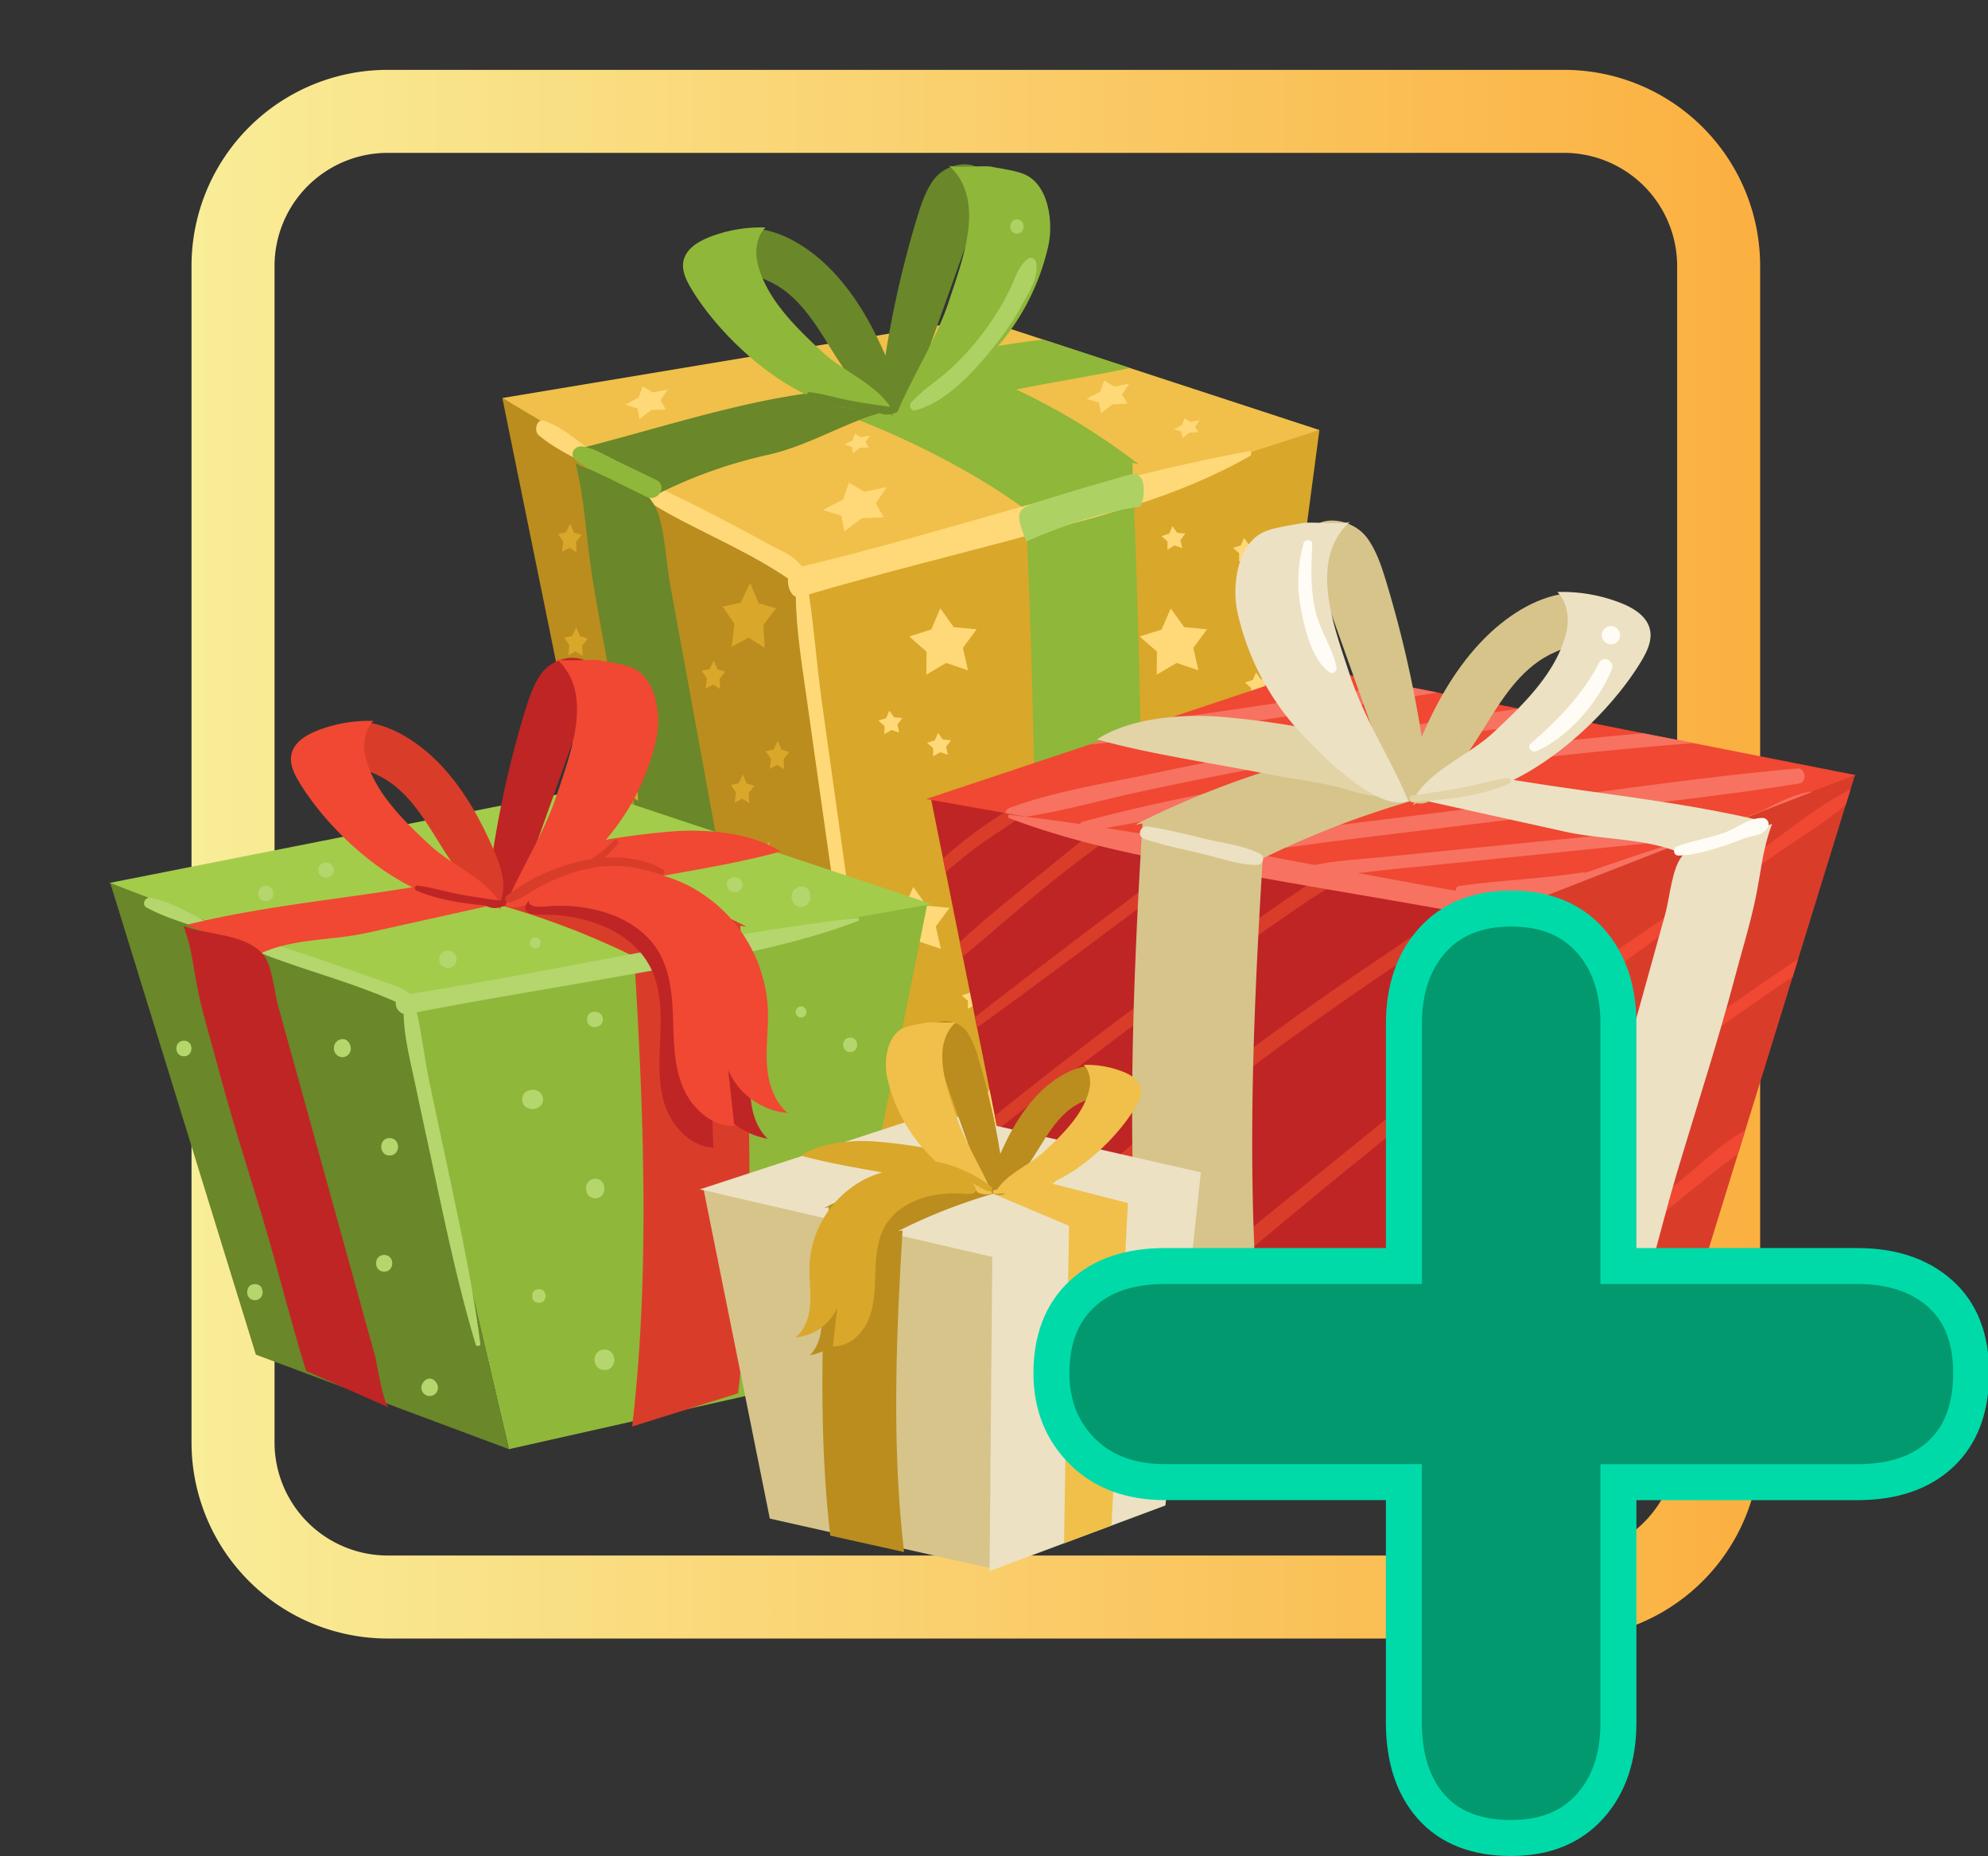 <svg id="Layer_1" data-name="Layer 1" xmlns="http://www.w3.org/2000/svg" xmlns:xlink="http://www.w3.org/1999/xlink" viewBox="0 0 718.49 670.87"><rect x="0" y="0" width="718.49" height="670.87" fill="#333333" stroke="none"/><defs><style>.cls-1{fill:url(#linear-gradient);}.cls-2{fill:#d9a72a;}.cls-3{fill:#f0c04a;}.cls-4{fill:#8fb73a;}.cls-5{fill:#ba8d1e;}.cls-6{fill:#ffd878;}.cls-7{fill:#6a872a;}.cls-8{fill:#e6369f;}.cls-9{fill:#aed164;}.cls-10{fill:#bf2525;}.cls-11{fill:#d93d2a;}.cls-12{fill:#f04832;}.cls-13{fill:#f77261;}.cls-14{fill:#d6c48b;}.cls-15{fill:#e2d4a7;}.cls-16{fill:#ece1c3;}.cls-17{fill:#00b2c5;}.cls-18{fill:#fffcf5;}.cls-19{fill:#a4cc4b;}.cls-20{fill:#b4d66d;}.cls-21{fill:#01996d;stroke:#00daa9;stroke-miterlimit:10;stroke-width:13px;}</style><linearGradient id="linear-gradient" x1="69.22" y1="308.71" x2="636.14" y2="308.71" gradientUnits="userSpaceOnUse"><stop offset="0" stop-color="#f9ed98"/><stop offset="1" stop-color="#fbb040"/></linearGradient></defs><path class="cls-1" d="M565.28,55.25a40.91,40.91,0,0,1,40.86,40.86v425.2a40.92,40.92,0,0,1-40.86,40.87H140.08a40.92,40.92,0,0,1-40.86-40.87V96.11a40.91,40.91,0,0,1,40.86-40.86h425.2m0-30H140.08A70.85,70.85,0,0,0,69.22,96.11v425.2a70.86,70.86,0,0,0,70.86,70.87h425.2a70.86,70.86,0,0,0,70.86-70.87V96.11a70.85,70.85,0,0,0-70.86-70.86Z"/><polygon class="cls-2" points="442.52 414.44 476.85 155.41 287.35 206.44 325.64 454.26 442.52 414.44"/><polygon class="cls-3" points="476.85 155.42 292.33 214.78 181.55 143.85 353.87 115.16 377.19 122.79 408.43 133.03 476.85 155.42"/><path class="cls-4" d="M408.46,423.65c6.46-83.15,4.15-172.81.79-256.38l2.36.59a238.58,238.58,0,0,0-58-33L310.5,151.89c20,7.82,44.27,20.09,62.73,34.21l-2.36-.59c3.37,83.57,5.68,173.23-.78,256.38Z"/><path class="cls-4" d="M408.43,133c-12.9,2.74-26.08,4.77-38.89,7.34-8.89,1.78-18.61,2.72-27.25,5.47-14.88,4.73-30.09-.15-45.16-1.23a262.8,262.8,0,0,1,80.06-21.82Z"/><polygon class="cls-5" points="181.55 143.85 234.19 402.46 325.64 454.26 287.35 206.44 181.55 143.85"/><path class="cls-6" d="M196.21,152c8,2.28,14.73,9.71,22.21,14.2,11,6.62,22.79,11.27,34.05,17.06,8.77,4.51,17.5,9.1,26.21,13.86,4,2.18,8.09,3.53,11.13,7.63,54-12.88,107.58-31.93,161.85-41.71.69-.12.71,1.4.15,1.73C425.18,180,396.89,186.65,369,194.19c-25.53,6.89-51.16,13.14-76.62,20.6,1.88,12.75,2.86,26,4.63,38.75q3.42,24.56,6.87,49.11c4.35,31.08,8.78,62.36,11.46,93.87.12,1.49-1.42,1.69-1.69.34-6.38-32.08-10.88-65.17-15.52-97.94-2.17-15.32-4.37-30.64-6.51-46-1.66-11.89-3.84-24.81-4-37.27-2-.69-3.06-3.89-2.82-6.57C271.1,199.78,256,193.49,242,185.8c-8.42-4.62-16.47-10.4-24.82-15.24-7.51-4.36-15.4-7.32-22.47-13.26C192.73,155.62,194.16,151.39,196.21,152Z"/><path class="cls-7" d="M322.86,148c-16.13,3.58-29.27,12.82-45.4,16.4A172.53,172.53,0,0,0,236.6,179.1c.52-.09-11.94-5.37-11.45-5.56-8.91-3.58-8.07-7.54-17-11.11,25.35-6.31,52.93-15.42,78.74-19.54,6.4-1,12.9-2,19.34-1.27s12.91,3.57,16.68,8.85l-2-1.49"/><path class="cls-7" d="M236.41,326.44c5.77,29,10,56,15.93,84.95l30.08,20.19c-2.29-1.74-4.46-24.46-5.24-28.73q-3-16.17-5.9-32.33l-11.79-64.65Q253.76,274.45,248,243q-3-16.17-5.9-32.33c-1.34-7.38-2.05-21.67-5.3-27.58-6.36-11.53-20.06-10.61-28.75-15.62,3.19,13,3.52,23.83,5.43,37.13,1.87,13.09,4.49,25.9,6.74,38.85C225.11,271.45,231,299,236.41,326.44Z"/><path class="cls-8" d="M369.73,79.29q-2.87,18.76-5.75,37.53"/><path class="cls-7" d="M337.23,65.24c-2.82,4-4.38,8.77-5.8,13.47A367.68,367.68,0,0,0,317.37,149c2.91,1.76,6.87.56,9.28-1.85s3.62-5.72,4.76-8.92q12.09-33.93,24.2-67.86C360.31,57.18,343.45,56.39,337.23,65.24Z"/><path class="cls-4" d="M378.93,88.6c1.65-7.71.36-20.5-7.48-25-3.26-1.9-9.3-2.54-13.08-3.34-2.53-.53-14.28.59-15.48-.5,13.64,12.34,5,33.93.28,48.46s-13.07,27-18.88,40.81c9.49,3.92,27.79-14.72,33.53-20.77A83.7,83.7,0,0,0,378.93,88.6Z"/><path class="cls-7" d="M264.73,91.56c-2-7.27,5.32-9.67,11.18-8.56,9.84,1.86,19,8.54,25.66,15.73,8.22,8.85,14.11,19.62,18.88,30.72,2.62,6.12,4.86,13.43,1.48,19.16-9.8-4.21-16.13-13.69-21.73-22.76s-11.53-18.7-21-23.57c-2.76-1.42-5.74-2.38-8.44-3.92S265.56,94.55,264.73,91.56Z"/><path class="cls-4" d="M249.85,104.36c12.76,21.27,45.09,49.72,71.93,42.69-5.67-8.54-17.1-12.88-24.57-19.83-9.34-8.7-20.48-19.33-23.44-32.26-1-4.43-.29-9.49,2.88-12.75a51.37,51.37,0,0,0-20.37,3.52c-4,1.6-8.29,4.21-9.24,8.45C246.26,97.7,248,101.26,249.85,104.36Z"/><path class="cls-7" d="M292.48,141.72c4.89.55,9.66,2.06,14.49,3,5.35,1.05,10.74,1.75,16.13,2.53,1.18.17.91,2.16-.28,2.09-10-.65-21.58-1.85-30.8-5.91A.93.93,0,0,1,292.48,141.72Z"/><polygon class="cls-6" points="349.84 242.25 341.94 239.6 334.78 243.84 334.86 235.52 328.61 230.02 336.55 227.52 339.85 219.88 344.68 226.66 352.97 227.44 348.01 234.13 349.84 242.25"/><polygon class="cls-6" points="375.9 312.81 368.01 310.16 360.85 314.4 360.93 306.08 354.68 300.58 362.62 298.08 365.92 290.44 370.75 297.22 379.04 298 374.08 304.68 375.9 312.81"/><polygon class="cls-6" points="367.63 415.86 359.73 413.21 352.57 417.45 352.65 409.13 346.4 403.63 354.35 401.13 357.64 393.49 362.47 400.27 370.76 401.04 365.8 407.73 367.63 415.86"/><polygon class="cls-6" points="340.04 342.93 332.15 340.28 324.98 344.53 325.06 336.2 318.81 330.7 326.76 328.2 330.06 320.56 334.88 327.34 343.18 328.12 338.21 334.81 340.04 342.93"/><polygon class="cls-2" points="276.37 234.12 270.51 230.47 264.43 233.74 265.45 225.5 261.2 219.23 267.69 217.79 271.14 210.64 274.13 218 280.52 219.85 275.88 225.83 276.37 234.12"/><polygon class="cls-2" points="246.87 383.15 241.01 379.5 234.93 382.77 235.95 374.53 231.7 368.26 238.19 366.82 241.64 359.68 244.63 367.03 251.02 368.88 246.38 374.86 246.87 383.15"/><polygon class="cls-2" points="282.97 327.64 277.11 323.98 271.03 327.25 272.05 319.01 267.8 312.74 274.29 311.31 277.74 304.16 280.73 311.51 287.12 313.36 282.47 319.35 282.97 327.64"/><polygon class="cls-2" points="230.66 289.43 224.8 285.77 218.72 289.05 219.74 280.81 215.49 274.54 221.98 273.1 225.44 265.95 228.43 273.31 234.81 275.16 230.17 281.14 230.66 289.43"/><polygon class="cls-2" points="283.42 278.06 280.84 276.44 278.16 277.89 278.61 274.26 276.74 271.5 279.6 270.86 281.12 267.71 282.44 270.95 285.25 271.77 283.21 274.4 283.42 278.06"/><polygon class="cls-2" points="270.8 290.26 268.22 288.65 265.54 290.09 265.99 286.46 264.12 283.7 266.98 283.07 268.5 279.92 269.82 283.16 272.63 283.97 270.59 286.61 270.8 290.26"/><polygon class="cls-2" points="296.44 385.4 293.86 383.79 291.18 385.23 291.63 381.6 289.76 378.84 292.62 378.21 294.14 375.06 295.46 378.3 298.27 379.11 296.23 381.75 296.44 385.4"/><polygon class="cls-2" points="296.44 350.94 293.86 349.33 291.18 350.77 291.63 347.14 289.76 344.38 292.62 343.75 294.14 340.6 295.46 343.84 298.27 344.65 296.23 347.29 296.44 350.94"/><polygon class="cls-2" points="230.46 322.33 227.88 320.72 225.2 322.16 225.65 318.53 223.78 315.77 226.63 315.14 228.16 311.99 229.47 315.23 232.28 316.04 230.24 318.68 230.46 322.33"/><polygon class="cls-2" points="208.39 199.58 205.81 197.97 203.13 199.41 203.58 195.78 201.71 193.02 204.57 192.38 206.09 189.24 207.41 192.47 210.22 193.29 208.18 195.93 208.39 199.58"/><polygon class="cls-2" points="260.28 249.02 257.7 247.41 255.02 248.85 255.47 245.22 253.59 242.46 256.45 241.82 257.98 238.67 259.29 241.91 262.11 242.73 260.06 245.36 260.28 249.02"/><polygon class="cls-2" points="210.6 237.03 208.01 235.42 205.34 236.86 205.79 233.23 203.91 230.47 206.77 229.84 208.29 226.69 209.61 229.93 212.42 230.74 210.38 233.38 210.6 237.03"/><polygon class="cls-6" points="319.39 186.97 311.46 187.28 305.14 192.08 304.12 186.4 297.39 184.33 304.69 180.5 306.85 174.42 312.38 177.75 320.45 176.06 316.57 181.93 319.39 186.97"/><polygon class="cls-6" points="407.44 145.91 402.13 146.12 397.9 149.33 397.22 145.53 392.71 144.14 397.6 141.59 399.04 137.52 402.75 139.74 408.14 138.61 405.55 142.54 407.44 145.91"/><polygon class="cls-6" points="240.65 148.02 235.34 148.22 231.11 151.44 230.43 147.63 225.93 146.25 230.81 143.69 232.26 139.62 235.96 141.85 241.36 140.72 238.76 144.65 240.65 148.02"/><polygon class="cls-6" points="433.08 156.22 429.91 156.34 427.39 158.26 426.98 155.99 424.3 155.16 427.21 153.64 428.07 151.21 430.28 152.54 433.5 151.86 431.95 154.21 433.08 156.22"/><polygon class="cls-6" points="313.97 161.71 310.81 161.83 308.28 163.75 307.88 161.48 305.19 160.65 308.1 159.13 308.97 156.7 311.17 158.03 314.39 157.35 312.84 159.69 313.97 161.71"/><polygon class="cls-6" points="433.12 242.25 425.23 239.6 418.06 243.84 418.14 235.52 411.89 230.02 419.84 227.52 423.13 219.88 427.96 226.66 436.25 227.44 431.29 234.13 433.12 242.25"/><polygon class="cls-6" points="448.7 312.81 440.8 310.16 433.64 314.4 433.72 306.08 427.47 300.58 435.41 298.08 438.71 290.44 443.54 297.22 451.83 298 446.87 304.68 448.7 312.81"/><polygon class="cls-6" points="432.93 370.06 425.04 367.41 417.88 371.66 417.96 363.33 411.7 357.83 419.65 355.34 422.95 347.69 427.78 354.48 436.07 355.25 431.11 361.94 432.93 370.06"/><polygon class="cls-6" points="427.28 198.09 424.48 197.15 421.94 198.66 421.97 195.7 419.75 193.75 422.57 192.87 423.74 190.16 425.45 192.56 428.39 192.84 426.63 195.21 427.28 198.09"/><polygon class="cls-6" points="355.13 364.07 352.33 363.13 349.79 364.63 349.82 361.68 347.6 359.73 350.42 358.84 351.59 356.13 353.3 358.54 356.25 358.81 354.49 361.19 355.13 364.07"/><polygon class="cls-6" points="457.47 250.99 454.67 250.04 452.13 251.55 452.16 248.6 449.94 246.65 452.76 245.76 453.93 243.05 455.64 245.46 458.59 245.73 456.83 248.1 457.47 250.99"/><polygon class="cls-6" points="453.15 202.34 450.35 201.4 447.81 202.91 447.84 199.95 445.62 198 448.44 197.12 449.61 194.41 451.32 196.81 454.26 197.09 452.51 199.46 453.15 202.34"/><polygon class="cls-6" points="431.6 276.57 428.8 275.63 426.26 277.13 426.29 274.18 424.07 272.23 426.89 271.35 428.06 268.63 429.77 271.04 432.71 271.31 430.95 273.69 431.6 276.57"/><polygon class="cls-6" points="434.32 392.02 431.52 391.08 428.98 392.59 429 389.63 426.79 387.68 429.61 386.8 430.77 384.09 432.49 386.49 435.43 386.77 433.67 389.14 434.32 392.02"/><polygon class="cls-6" points="342.58 272.8 339.78 271.86 337.24 273.36 337.27 270.41 335.05 268.46 337.87 267.57 339.04 264.86 340.75 267.27 343.69 267.54 341.94 269.92 342.58 272.8"/><polygon class="cls-6" points="324.98 264.77 322.18 263.83 319.64 265.33 319.67 262.38 317.45 260.43 320.27 259.55 321.44 256.83 323.15 259.24 326.1 259.51 324.34 261.89 324.98 264.77"/><path class="cls-4" d="M237.31,173.52c-4.59-2.27-9.23-4.46-13.85-6.67-4.14-2-8.43-4.8-13-5.52-2.49-.39-4.87,2.54-2.67,4.6,3.38,3.17,8,4.82,12.18,6.87,4.58,2.28,9.16,4.58,13.78,6.8C237.81,181.55,241.39,175.54,237.31,173.52Z"/><path class="cls-9" d="M408,171.58c-9.11,2.69-18.27,5.2-27.32,8.07-12.6,4-15,3.4-9.72,16,12-5.29,28-10.81,41-12.53C413.16,182.93,415.87,169.27,408,171.58Z"/><path class="cls-9" d="M374.39,94.6a1.92,1.92,0,0,0-2.81-1.14c-3.71,2.83-4.52,7-6.58,11.14a102.7,102.7,0,0,1-10,16.11,97.1,97.1,0,0,1-12,13.07c-4.42,4-9.73,7.21-13.67,11.71a1.67,1.67,0,0,0,1.61,2.76c11.39-3,21.61-14.58,28.69-23.47A98.34,98.34,0,0,0,369.49,110C372,105.38,375.58,100,374.39,94.6Z"/><path class="cls-9" d="M367.59,79.26a2.47,2.47,0,0,0-2.43,2.44c0,.17,0,.35,0,.52a2.39,2.39,0,0,0,4.77,0c0-.17,0-.35,0-.52A2.45,2.45,0,0,0,367.59,79.26Z"/><path class="cls-10" d="M550.76,326.82l-10.62,45.3h0L538.06,381l-14.52,62-2,8.38-14.09,60.17-48.93-11L452,499.08l-45.72-10.26-6.4-1.44h0l-24.57-5.51-5.83-29.06-1-5-7.93-39.49-1-5-6.42-31.91-.77-3.78-4.39-21.86-1.07-5.27-5.08-25.34-1-4.88-4.32-21.5,26.67,4.73,6.72,1.2,26.64,4.73,7.26,1.28h0L433.44,306l6.21,1.11,41,7.28,7.61,1.35,45.83,8.13,6,1.07Z"/><path class="cls-11" d="M369.86,294.71c-6.08,4.15-12.36,8-18.26,12.49-3.36,2.55-6.6,5.24-9.82,8l-1-4.88a157.09,157.09,0,0,1,22.35-16.77Z"/><path class="cls-11" d="M403.76,300.72c-7.86,5.87-15.79,11.66-23.41,17.78-11,8.84-21.55,18.27-32.42,27.27l-1.07-5.27c10-9.22,20.73-17.8,31.27-26.28,6-4.88,12.14-9.92,18.37-14.78Z"/><path class="cls-11" d="M439.65,307.1q-3.78,2.75-7.48,5.53-14.26,10.81-28.59,21.53c-16.75,12.52-33.5,25-50.49,37.25l-.77-3.78c15.35-12,30.91-23.79,46.48-35.55q14.26-10.79,28.6-21.47c2-1.5,4-3.05,6-4.62Z"/><path class="cls-11" d="M488.27,315.73c-6.72,4.25-13.52,8.35-19.83,12.72q-21.37,14.73-42.37,30c-22.2,16.15-44,32.87-65.56,49.85l-1-5c19.76-16,40-31.44,60.49-46.47q21.54-15.78,43.56-30.89,8.52-5.85,17.1-11.58Z"/><path class="cls-11" d="M540.09,324.93c-11.73,9.17-24.85,16.68-37.19,25q-19.83,13.38-39.21,27.4c-22.21,16.12-65.11,51.42-94.23,75.48l-1-5c28-23.95,68.21-57.26,89-72.54q20.44-15,41.52-29.15c11.4-7.65,22.87-15.88,35.11-22.25Z"/><path class="cls-11" d="M540.14,372.13,538.06,381c-5.73,4.75-11.52,9.43-17.29,14.13q-18,14.72-36.15,29.35c-18.76,15.21-52.59,44.17-78.34,64.33l-6.4-1.44c25.45-22.08,63.26-52.23,83.43-68.59q18.68-15.15,37.38-30.27C526.85,383.56,533.32,377.34,540.14,372.13Z"/><path class="cls-11" d="M523.54,443l-2,8.38c-2.39,1.77-4.77,3.49-7,5.24q-10.89,8.68-21.86,17.25c-11.33,8.79-22.47,18.27-34.2,26.69L452,499.08c12.5-11,26.32-20.73,39.37-30.95,7.07-5.54,14.2-11,21.35-16.46C516.26,449,519.81,445.8,523.54,443Z"/><path class="cls-12" d="M670.79,280.16,548.93,326.82,487.44,315.9h0l-15.19-2.69h0l-26.72-4.74h-.08l-14.3-2.57h0l-34.44-6.12h0l-6.54-1.16-19.36-3.44h0l-7.38-1.3-28.7-5.1,59-19.67L421.09,260,476,241.68l28.45,5.62,15.09,3L549,256.11h0l17.72,3.49h0L593.89,265h0l18.2,3.58h0Z"/><path class="cls-13" d="M571.67,315.35c-14.68,2.27-29.51,2.76-44.18,4.83-2.17.3-1.47,3.51.49,3.63,14.88.93,30.29-1.54,45-3.79C576,319.55,574.72,314.88,571.67,315.35Z"/><path class="cls-13" d="M602.07,304.08q-32.49,3.35-65,6.67c-10.83,1.1-21.66,2.21-32.5,3.25-5.65.55-11.39,1.33-17.15,1.9h0l-15.19-2.69c10-2.37,20.61-2.71,30.81-3.77,10.83-1.12,21.67-2.18,32.5-3.26q33.26-3.31,66.53-6.52C604.93,299.37,604.89,303.8,602.07,304.08Z"/><path class="cls-13" d="M650.22,283.18c-35.93,5.73-72.39,9.07-108.5,13.53q-27.72,3.44-55.42,6.8c-13.46,1.62-27.17,3.89-40.81,5h-.08l-14.3-2.57c17.4-4.37,35.86-5.63,53.64-7.87q26.94-3.4,53.89-6.73c36.88-4.55,73.84-10.34,110.84-13.6C652.61,277.42,653.3,282.68,650.22,283.18Z"/><path class="cls-13" d="M612.12,268.56q-55.18,4.35-110,12.44c-35.34,5.26-70.27,12.68-105.46,18.78h0l-6.54-1.16a1.62,1.62,0,0,1,1.33-1.67c36.69-9.94,74.76-15.84,112.34-21.34Q548.68,269,593.89,265h0Z"/><path class="cls-13" d="M566.71,259.6c-16.09,3.11-32.69,4.51-48.85,7q-25.77,4-51.42,8.74-26.4,4.83-52.65,10.43c-14.26,3-28.59,7.17-43.05,9.39h0l-7.38-1.3a2.15,2.15,0,0,1,1.31-1.8c16.59-6.15,34.9-8.92,52.17-12.56q25.51-5.38,51.17-10.06,26.4-4.81,52.93-8.89c9.27-1.43,18.65-3.13,28.06-4.46h0Z"/><path class="cls-13" d="M519.51,250.29c-22.42,3.61-44.81,7.23-67.28,10.54q-17.49,2.6-35,5c-7.59,1-15.68,2.74-23.58,3.27L421.09,260q15.63-2.21,31.24-4.53c17.36-2.6,34.75-5.26,52.09-8.14Z"/><path class="cls-13" d="M653.82,286.22c-9,1.71-16.65,7.24-25.11,10.59-12.49,4.94-25.78,8.4-38.51,12.72-9.92,3.36-19.79,6.78-29.64,10.33-4.52,1.63-9.14,2.63-12.58,5.69-61.07-9.61-121.65-23.81-183-31.09-.78-.1-.81,1-.17,1.28,30.11,11.36,62.1,16.33,93.68,21.95,28.87,5.14,57.86,9.79,86.65,15.35-2.13,9.5-3.24,19.37-5.25,28.89q-3.86,18.3-7.76,36.61c-4.92,23.16-9.93,46.48-13,70-.15,1.11,1.59,1.26,1.9.26,7.22-23.92,12.31-48.58,17.56-73,2.45-11.42,4.94-22.83,7.35-34.26,1.88-8.87,4.35-18.49,4.55-27.78a4.49,4.49,0,0,0,3.19-4.9c15.43-6.95,32.5-11.65,48.31-17.37,9.51-3.45,18.62-7.76,28.06-11.37,8.5-3.24,17.42-5.45,25.41-9.88C657.75,288.94,656.14,285.79,653.82,286.22Z"/><path class="cls-14" d="M413.81,490.7c-7.31-62-4.7-130.79-.9-193.08l-2.66.44a326.38,326.38,0,0,1,65.53-24.61L519.18,287a326.27,326.27,0,0,0-65.54,24.62l2.67-.44c-3.8,62.29-6.42,127.15.89,189.13Z"/><path class="cls-15" d="M539.7,284.49c-17,1.22-34.25,6.75-51.06,1.4-9.77-3.12-20.76-4.17-30.82-6.19-20.3-4.07-41.41-6.95-61.33-12.46C408,259.57,426.84,258,440.18,259A297.3,297.3,0,0,1,539.7,284.49Z"/><polygon class="cls-11" points="670.39 280.16 668.81 285.29 667.07 290.89 649.89 346.58 647.89 353.03 647.89 353.05 630.78 408.47 630.78 408.48 628.11 417.11 628.11 417.12 610.88 472.93 533.96 501.65 526.63 504.39 507.47 511.54 550.76 326.82 670.39 280.16"/><path class="cls-12" d="M668.81,285.29l-1.74,5.6c-8.11,6.9-17.7,12.54-26.34,18.59l-32.68,23c-21.55,15.11-42.77,32.42-65.82,45.17-1.31.72-2.83-1.09-1.64-2.14,19.2-16.78,41.87-30.41,62.73-45.05Q619.68,319,636,307.48C646.63,300.05,657.16,291,668.81,285.29Z"/><path class="cls-12" d="M649.89,346.58l-2,6.45h0q-27.42,18.48-53.82,38.4c-22.64,17.11-43.82,36.09-66.43,53.17-1.44,1.08-3.07-1.23-1.88-2.42,19.75-19.69,42.79-36.73,65-53.53Q619.69,366.73,649.89,346.58Z"/><path class="cls-12" d="M630.78,408.48l-2.67,8.62v0c-2.57,1.94-5.26,3.79-7.69,5.73q-6.7,5.32-13.33,10.79-13.19,11-26,22.43c-16.24,14.61-31.07,30.82-47.17,45.58l-7.33,2.74a1.91,1.91,0,0,1,.43-1.37c15.05-19.35,34.34-36.2,52.56-52.51q13.85-12.42,28.22-24.17C614.93,420.56,622.47,412.9,630.78,408.48Z"/><path class="cls-16" d="M510.6,288.38l54.73,12.14c15.29,3.39,31.64,2.11,45.44,9.35a8,8,0,0,1-1.72-.46l30.24-12.12c-28.67-7.13-58.85-10.07-88-14.73-7.23-1.15-14.58-2.31-21.86-1.44s-14.6,4-18.87,10l2.3-1.68"/><path class="cls-16" d="M608.36,416.27c-6.72,21.56-11.46,42.83-18.19,64.39-11.67,5.17-34.48,12.92-33.85,12.64,2.59-1.29,5.06-16.89,5.94-20.08q3.33-12,6.67-24.1,6.66-24.09,13.33-48.19,6.5-23.42,13-46.85,3.33-12,6.67-24.09c1.52-5.5,2.32-16.16,6-20.56,7.2-8.59,22.69-7.91,32.52-11.65-3.62,9.72-4,17.77-6.14,27.68s-5.09,19.31-7.63,29C621.16,375.22,614.58,395.68,608.36,416.27Z"/><path class="cls-17" d="M457.6,210.64l6.51,42.44"/><path class="cls-14" d="M494.35,194.76c3.19,4.54,4.95,9.91,6.57,15.22a416.49,416.49,0,0,1,15.89,79.49c-3.29,2-7.77.63-10.49-2.09s-4.09-6.47-5.38-10.09l-27.37-76.74C468.25,185.64,487.32,184.74,494.35,194.76Z"/><path class="cls-16" d="M447.2,221.17c-1.87-8.72-.4-23.18,8.45-28.33,3.7-2.15,10.52-2.87,14.8-3.77,2.86-.61,16.15.66,17.5-.57-15.43,13.95-5.62,38.37-.31,54.8s14.78,30.47,21.35,46.14c-10.74,4.44-31.43-16.64-37.92-23.49A94.6,94.6,0,0,1,447.2,221.17Z"/><path class="cls-14" d="M576.33,224.52c2.28-8.23-6-10.94-12.64-9.69-11.12,2.1-21.46,9.66-29,17.79-9.3,10-16,22.19-21.35,34.74-3,6.92-5.5,15.18-1.68,21.66,11.08-4.76,18.24-15.47,24.58-25.74s13-21.14,23.76-26.65c3.13-1.6,6.5-2.69,9.55-4.43S575.4,227.9,576.33,224.52Z"/><path class="cls-16" d="M593.16,239c-14.43,24-51,56.23-81.33,48.28,6.41-9.66,19.33-14.56,27.77-22.42,10.57-9.84,23.16-21.86,26.51-36.48,1.15-5,.33-10.73-3.25-14.42a57.93,57.93,0,0,1,23,4c4.57,1.8,9.37,4.75,10.44,9.55C597.22,231.46,595.26,235.48,593.16,239Z"/><path class="cls-15" d="M545,281.23c-5.53.63-10.92,2.33-16.38,3.4-6.05,1.19-12.14,2-18.24,2.86-1.33.2-1,2.45.32,2.37,11.3-.73,24.4-2.09,34.83-6.68A1.05,1.05,0,0,0,545,281.23Z"/><path class="cls-16" d="M455.49,308.63c-5.76-3-12.65-3.78-19-5.24-7.15-1.66-14.34-3.63-21.61-4.67-2.93-.42-4.19,3.54-1.25,4.52,7,2.32,14.27,3.76,21.4,5.47,6.3,1.52,12.86,4,19.37,3.85C456.44,312.52,457.41,309.63,455.49,308.63Z"/><path class="cls-18" d="M637,295.62c-5.18,0-9.49,3.93-14.42,5.58-5.37,1.8-11,2.73-16.34,4.63-1.74.62-1.59,3.44.46,3.38,5.76-.16,11.6-2,17.06-3.74,2.69-.86,5.3-2.08,8-2.88,3.38-1,4.55-.48,6.83-3.15A2.27,2.27,0,0,0,637,295.62Z"/><path class="cls-18" d="M578,239.48c-6.35,12-14.64,20.42-24.79,29.25-1.61,1.39.44,3.49,2.11,2.73,12-5.44,22-17.39,27.18-29.35C583.76,239.12,579.57,236.45,578,239.48Z"/><path class="cls-18" d="M582.22,226.28a3.29,3.29,0,1,0,3.29,3.29A3.32,3.32,0,0,0,582.22,226.28Z"/><path class="cls-18" d="M483,241.09c-1.46-7.06-6-13.23-7.64-20.47-1.75-7.91-1.54-15.8-1.1-23.83.1-1.83-2.63-2.1-3.13-.42a51.34,51.34,0,0,0-.84,24.3c1.34,7.11,3.92,17.44,9.86,22.08A1.72,1.72,0,0,0,483,241.09Z"/><polygon class="cls-4" points="300.81 497.49 335.14 326.74 145.65 360.38 183.94 523.74 300.81 497.49"/><polygon class="cls-19" points="336.76 326.74 211.78 285.09 39.49 319.12 147.26 360.38 336.76 326.74"/><path class="cls-11" d="M266.76,503.56c6.46-54.81,4.15-113.92.79-169l2.35.39A288.34,288.34,0,0,0,212,313.18l-38.38,12a288.43,288.43,0,0,1,58,21.77l-2.36-.39c3.36,55.09,5.68,114.19-.79,169Z"/><path class="cls-12" d="M155.42,323c15.07,1.07,30.29,6,45.16,1.23,8.64-2.75,18.36-3.68,27.25-5.47,18-3.6,36.62-6.15,54.24-11-10.13-6.78-26.84-8.21-38.64-7.3A263,263,0,0,0,155.42,323Z"/><polygon class="cls-7" points="39.85 319.12 92.48 489.59 183.94 523.74 145.65 360.38 39.85 319.12"/><path class="cls-20" d="M54.5,324.48c8,1.5,14.73,6.4,22.21,9.36,11,4.37,22.8,7.43,34.05,11.25,8.77,3,17.5,6,26.22,9.13,4,1.44,8.08,2.33,11.13,5,54-8.49,107.57-21.05,161.84-27.49.7-.08.72.92.16,1.14-26.63,10-54.92,14.43-82.85,19.4-25.53,4.55-51.16,8.66-76.63,13.58,1.89,8.41,2.87,17.13,4.64,25.54q3.4,16.2,6.87,32.38c4.34,20.49,8.78,41.1,11.45,61.87.13,1-1.41,1.12-1.68.23-6.38-21.15-10.89-43-15.53-64.56-2.17-10.1-4.37-20.2-6.5-30.3-1.66-7.84-3.84-16.35-4-24.57a4,4,0,0,1-2.82-4.33c-13.65-6.15-28.74-10.3-42.73-15.36-8.41-3-16.46-6.86-24.81-10C68,333.85,60.09,331.9,53,328,51,326.88,52.45,324.09,54.5,324.48Z"/><path class="cls-12" d="M181.16,326.39l-48.4,10.73c-13.52,3-28,1.87-40.18,8.27a7.18,7.18,0,0,0,1.51-.41L67.36,334.27c25.35-6.31,52-8.91,77.85-13,6.4-1,12.9-2.05,19.33-1.28s12.92,3.58,16.69,8.85l-2-1.49"/><path class="cls-10" d="M94.7,439.48c5.78,19.12,10,36.93,15.94,56l30.08,13.3c-2.29-1.14-4.46-16.12-5.24-18.94q-3-10.65-5.9-21.3-5.9-21.32-11.8-42.62l-11.46-41.43q-3-10.65-5.9-21.31c-1.35-4.86-2-14.28-5.3-18.18-6.36-7.6-20.07-7-28.76-10.3,3.2,8.6,3.52,15.71,5.43,24.48s4.5,17.07,6.75,25.61C83.4,403.23,89.25,421.42,94.7,439.48Z"/><path class="cls-8" d="M228,257.64q-2.88,18.76-5.75,37.53"/><path class="cls-10" d="M195.53,243.59c-2.82,4-4.38,8.77-5.81,13.46a367.6,367.6,0,0,0-14.05,70.3c2.91,1.76,6.87.55,9.28-1.85s3.61-5.72,4.75-8.92q12.11-33.93,24.2-67.86C218.61,235.53,201.75,234.73,195.53,243.59Z"/><path class="cls-12" d="M237.22,267c1.66-7.72.36-20.5-7.47-25-3.27-1.91-9.3-2.54-13.08-3.34-2.53-.53-14.28.58-15.49-.5,13.65,12.34,5,33.93.29,48.46s-13.07,27-18.89,40.8c9.5,3.93,27.8-14.71,33.53-20.77A83.53,83.53,0,0,0,237.22,267Z"/><path class="cls-11" d="M123,269.91c-2-7.28,5.31-9.68,11.18-8.57,9.84,1.86,19,8.55,25.65,15.73,8.23,8.86,14.12,19.63,18.88,30.73,2.63,6.12,4.87,13.42,1.49,19.15-9.8-4.21-16.13-13.68-21.74-22.76s-11.52-18.7-21-23.57c-2.76-1.41-5.75-2.38-8.44-3.91S123.86,272.9,123,269.91Z"/><path class="cls-12" d="M108.15,282.7c12.76,21.27,45.08,49.72,71.92,42.69-5.66-8.54-17.09-12.87-24.56-19.83-9.34-8.69-20.48-19.32-23.44-32.25-1-4.43-.29-9.5,2.87-12.76a51.33,51.33,0,0,0-20.36,3.53c-4,1.59-8.29,4.2-9.24,8.45C104.55,276.05,106.29,279.61,108.15,282.7Z"/><path class="cls-10" d="M213.78,333.17A56.31,56.31,0,0,0,196,330.59c-2.92,0-9.33-.16-4.41-5.62a11.51,11.51,0,0,1,4.39-2.71c15.87-6.45,36.88-4.25,51.56,4.46a53.32,53.32,0,0,1,25.53,46.85c-.25,6.6-1.74,13.12-1.85,19.72s1.43,13.66,6.2,18.23a26.05,26.05,0,0,1-20.31-17l.72,20.24c-8.4-.4-15.11-7.78-17.65-15.8s-1.86-16.63-1.53-25,.19-17.2-3.75-24.63C230.69,341.22,222.46,335.89,213.78,333.17Z"/><path class="cls-12" d="M215.31,328.84a56.51,56.51,0,0,0-17.88-1.24c-2.91.26-9.32.54-4.83-5.27a11.58,11.58,0,0,1,4.19-3c15.33-7.62,36.45-7,51.74.6a53.33,53.33,0,0,1,29,44.81c.25,6.6-.76,13.21-.37,19.8s2.44,13.51,7.54,17.71a26.06,26.06,0,0,1-21.52-15.46q1.11,10.06,2.23,20.13c-8.4.24-15.65-6.63-18.78-14.43s-3.1-16.45-3.4-24.86-1.1-17.17-5.58-24.28C232.77,335.61,224.16,330.91,215.31,328.84Z"/><path class="cls-11" d="M183,323.89a68.52,68.52,0,0,1,30.16-13.3c.77-.4,1.52-.81,2.25-1.28a39.12,39.12,0,0,0,6.51-5.61c.7-.71,2,.23,1.41,1.09a26.5,26.5,0,0,1-4.9,5.19c7.5-.49,14.87.7,21.26,4.26,1,.56.32,2.3-.8,1.89-9.69-3.5-19.26-4.26-29.29-1.5a71.18,71.18,0,0,0-13.83,5.53c-3.81,2-7.32,4.74-11.42,6C183.12,326.59,181.92,324.76,183,323.89Z"/><path class="cls-10" d="M150.78,320.06c4.89.56,9.66,2.06,14.49,3,5.34,1.05,10.74,1.76,16.13,2.53,1.18.17.9,2.17-.29,2.09-10-.65-21.58-1.85-30.8-5.9A.94.94,0,0,1,150.78,320.06Z"/><path class="cls-20" d="M192.79,393.86a4.32,4.32,0,0,0-2.38.56c-2.22,1-2.22,4.9,0,5.87a4.41,4.41,0,0,0,2.38.56c1.81-.22,3.58-1.45,3.49-3.5A3.59,3.59,0,0,0,192.79,393.86Z"/><path class="cls-20" d="M215.16,426c-1.68.08-3.47,1.46-3.31,3.31,0,.11,0,.22,0,.33a3.29,3.29,0,1,0,6.57,0l0-.33A3.33,3.33,0,0,0,215.16,426Z"/><path class="cls-20" d="M194.76,465.89c-3.24,0-3.25,5,0,5S198,465.89,194.76,465.89Z"/><path class="cls-20" d="M218.45,487.74c-4.77,0-4.77,7.4,0,7.4S223.22,487.74,218.45,487.74Z"/><path class="cls-20" d="M289.77,476.59l-.3-.49a3,3,0,0,0-5.19,0l-.31.49a3.35,3.35,0,1,0,5.8,0Z"/><path class="cls-20" d="M304.63,440.36c-3.92,0-3.93,6.1,0,6.1S308.57,440.36,304.63,440.36Z"/><path class="cls-20" d="M288.09,424.23l.12.08c-1.62-2-4.82-.28-4.82,2s3.21,4,4.82,2l-.12.08A2.43,2.43,0,0,0,288.09,424.23Z"/><path class="cls-20" d="M307.27,375c-3.37,0-3.37,5.23,0,5.23S310.64,375,307.27,375Z"/><path class="cls-20" d="M291.18,364.79a1.83,1.83,0,0,0-3.35,0,1.94,1.94,0,1,0,3.35,0Z"/><path class="cls-20" d="M126.76,378.6c-.22-1.57-1.26-3.13-3.06-3.05a3.16,3.16,0,0,0-3,3.05,3,3,0,0,0,.54,2.13,3,3,0,0,0,5,0A3,3,0,0,0,126.76,378.6Z"/><path class="cls-20" d="M140.81,411.31c-4.05,0-4.05,6.3,0,6.3S144.87,411.31,140.81,411.31Z"/><path class="cls-20" d="M138.84,453.54c-3.9,0-3.91,6.06,0,6.06S142.74,453.54,138.84,453.54Z"/><path class="cls-20" d="M158.2,500.83a4,4,0,0,0-1.2-1.9,2.5,2.5,0,0,0-3.43,0,4,4,0,0,0-1.2,1.9,3,3,0,1,0,5.83,0Z"/><path class="cls-20" d="M94.82,466.35l-.06-.31c-.56-2.6-4.71-2.6-5.27,0l-.06.31a2.8,2.8,0,1,0,5.39,0Z"/><path class="cls-20" d="M66.47,376.11c-3.64,0-3.64,5.64,0,5.64S70.1,376.11,66.47,376.11Z"/><path class="cls-20" d="M215.16,365.68l-.33,0c-3.54-.18-3.54,5.67,0,5.49l.33,0A2.73,2.73,0,0,0,215.16,365.68Z"/><path class="cls-20" d="M161.86,343.55a3.15,3.15,0,1,0,3.15,3.14A3.17,3.17,0,0,0,161.86,343.55Z"/><path class="cls-20" d="M193.45,338.76c-2.59,0-2.6,4,0,4S196,338.76,193.45,338.76Z"/><path class="cls-20" d="M98.7,322.28l-.1-.3a2.65,2.65,0,0,0-5.06,0l-.1.3a2.73,2.73,0,1,0,5.26,0Z"/><path class="cls-20" d="M119.41,312.24l-.25-.14a2.73,2.73,0,1,0,0,4.71l.25-.13A2.59,2.59,0,0,0,119.41,312.24Z"/><path class="cls-20" d="M268,318.37a2.66,2.66,0,0,0-2.31-1.33h-.4c-3.44,0-3.44,5.3,0,5.34h.4a2.68,2.68,0,0,0,2.31-1.33A2.62,2.62,0,0,0,268,318.37Z"/><path class="cls-20" d="M292.85,323.79c0-.12-.05-.37-.11-.82l0,0a3.13,3.13,0,0,0-3.91-2.51c-.55.18-.89.61-1.39.81.46-.38.46-.38,0,0a1.67,1.67,0,0,0-.61.6,4,4,0,0,0-.59,3.4,3.42,3.42,0,0,0,4.19,2.38A3.47,3.47,0,0,0,292.85,323.79Z"/><polygon class="cls-14" points="278.22 548.84 254.35 430.16 360.45 453.54 359.46 567.09 278.22 548.84"/><polygon class="cls-16" points="252.91 429.86 338.29 401.93 434.25 423.75 361.02 454.81 252.91 429.86"/><path class="cls-5" d="M300.08,555c-4.5-38.1-2.89-80.4-.55-118.69l-1.64.27a200.38,200.38,0,0,1,40.28-15.13l26.68,8.36a200.7,200.7,0,0,0-40.29,15.13l1.64-.27c-2.33,38.29-3.94,78.16.55,116.26Z"/><path class="cls-2" d="M377.46,428.24c-10.47.75-21,4.15-31.39.86-6-1.91-12.76-2.56-18.94-3.8-12.48-2.51-25.45-4.28-37.7-7.66,7.05-4.72,18.66-5.71,26.86-5.08A183,183,0,0,1,377.46,428.24Z"/><polygon class="cls-16" points="434 423.75 421.21 544.08 357.64 567.81 358.63 454.26 434 423.75"/><polygon class="cls-3" points="358.58 431.29 386.37 443.04 384.57 557.75 401.71 551.36 407.63 434.79 370.62 425.32 358.58 431.29"/><path class="cls-17" d="M327,382.85q2,13,4,26.08"/><path class="cls-5" d="M349.58,373.08a32.49,32.49,0,0,1,4,9.36,255.13,255.13,0,0,1,9.77,48.86c-2,1.22-4.78.39-6.45-1.28s-2.51-4-3.31-6.21l-16.82-47.16C333.54,367.48,345.26,366.93,349.58,373.08Z"/><path class="cls-3" d="M320.6,389.32c-1.15-5.36-.25-14.25,5.2-17.42,2.27-1.32,6.46-1.76,9.09-2.32,1.76-.37,9.93.41,10.76-.34-9.48,8.57-3.46,23.58-.19,33.68s9.08,18.73,13.12,28.37c-6.6,2.72-19.32-10.23-23.3-14.44A58.14,58.14,0,0,1,320.6,389.32Z"/><path class="cls-5" d="M400,391.38c1.4-5.06-3.69-6.73-7.77-6-6.84,1.29-13.2,5.94-17.84,10.94-5.71,6.15-9.81,13.64-13.12,21.35-1.82,4.26-3.38,9.33-1,13.32,6.81-2.93,11.21-9.52,15.11-15.82s8-13,14.61-16.39c1.91-1,4-1.65,5.86-2.72A8.4,8.4,0,0,0,400,391.38Z"/><path class="cls-3" d="M410.32,400.27c-8.87,14.78-31.34,34.56-50,29.67,3.94-5.93,11.88-8.95,17.07-13.78,6.49-6.05,14.24-13.43,16.3-22.42.7-3.08.2-6.6-2-8.87a35.8,35.8,0,0,1,14.15,2.45c2.82,1.11,5.76,2.93,6.42,5.88C412.82,395.64,411.62,398.12,410.32,400.27Z"/><path class="cls-5" d="M336.9,435.35a39,39,0,0,1,12.33-1.8c2,0,6.49-.11,3.07-3.9a8.13,8.13,0,0,0-3.06-1.89c-11-4.48-25.63-2.95-35.83,3.1a37.06,37.06,0,0,0-17.75,32.57c.17,4.59,1.21,9.12,1.29,13.71s-1,9.49-4.31,12.67A18.12,18.12,0,0,0,306.75,478q-.24,7-.5,14.07c5.84-.28,10.51-5.41,12.27-11s1.29-11.56,1.06-17.4-.13-12,2.61-17.13C325.15,440.94,330.87,437.24,336.9,435.35Z"/><path class="cls-2" d="M335.84,432.34a39.51,39.51,0,0,1,12.43-.87c2,.19,6.47.38,3.35-3.66a8.2,8.2,0,0,0-2.91-2.11c-10.66-5.29-25.34-4.86-36,.42a37,37,0,0,0-20.14,31.14c-.17,4.59.53,9.19.26,13.77s-1.7,9.39-5.24,12.31a18.09,18.09,0,0,0,15-10.75q-.78,7-1.55,14c5.84.17,10.88-4.6,13-10s2.16-11.43,2.36-17.27.77-11.94,3.88-16.89C323.7,437,329.68,433.77,335.84,432.34Z"/><path class="cls-2" d="M358.28,428.9a47.75,47.75,0,0,0-21-9.25,16.22,16.22,0,0,1-1.57-.89,26.67,26.67,0,0,1-4.52-3.9c-.49-.49-1.41.17-1,.76a18.92,18.92,0,0,0,3.41,3.61,26.48,26.48,0,0,0-14.77,3c-.7.39-.23,1.6.55,1.32a32.55,32.55,0,0,1,20.36-1.05,49,49,0,0,1,9.61,3.85c2.65,1.37,5.09,3.29,8,4.19C358.21,430.77,359.05,429.5,358.28,428.9Z"/><path class="cls-3" d="M380.69,426.24c-3.4.38-6.72,1.43-10.07,2.09-3.72.73-7.46,1.22-11.21,1.76-.82.12-.63,1.5.2,1.45,6.94-.45,15-1.28,21.4-4.1A.65.65,0,0,0,380.69,426.24Z"/><path class="cls-21" d="M507.4,370.06q0-18.8,10.28-30.25t28.48-11.45q18.2,0,28.48,11.45t10.28,30.25v87.5h86.32q18.79,0,30,10t11.16,28.77q0,18.81-10.87,29.07t-30.24,10.28H584.92v86.91q0,18.79-10.28,30.24t-28.48,11.45q-18.81,0-28.78-11.15t-10-30.54V535.66H421.08q-18.81,0-29.95-11.16T380,496.31q0-18.19,10.86-28.48t30.25-10.27H507.4Z"/></svg>
